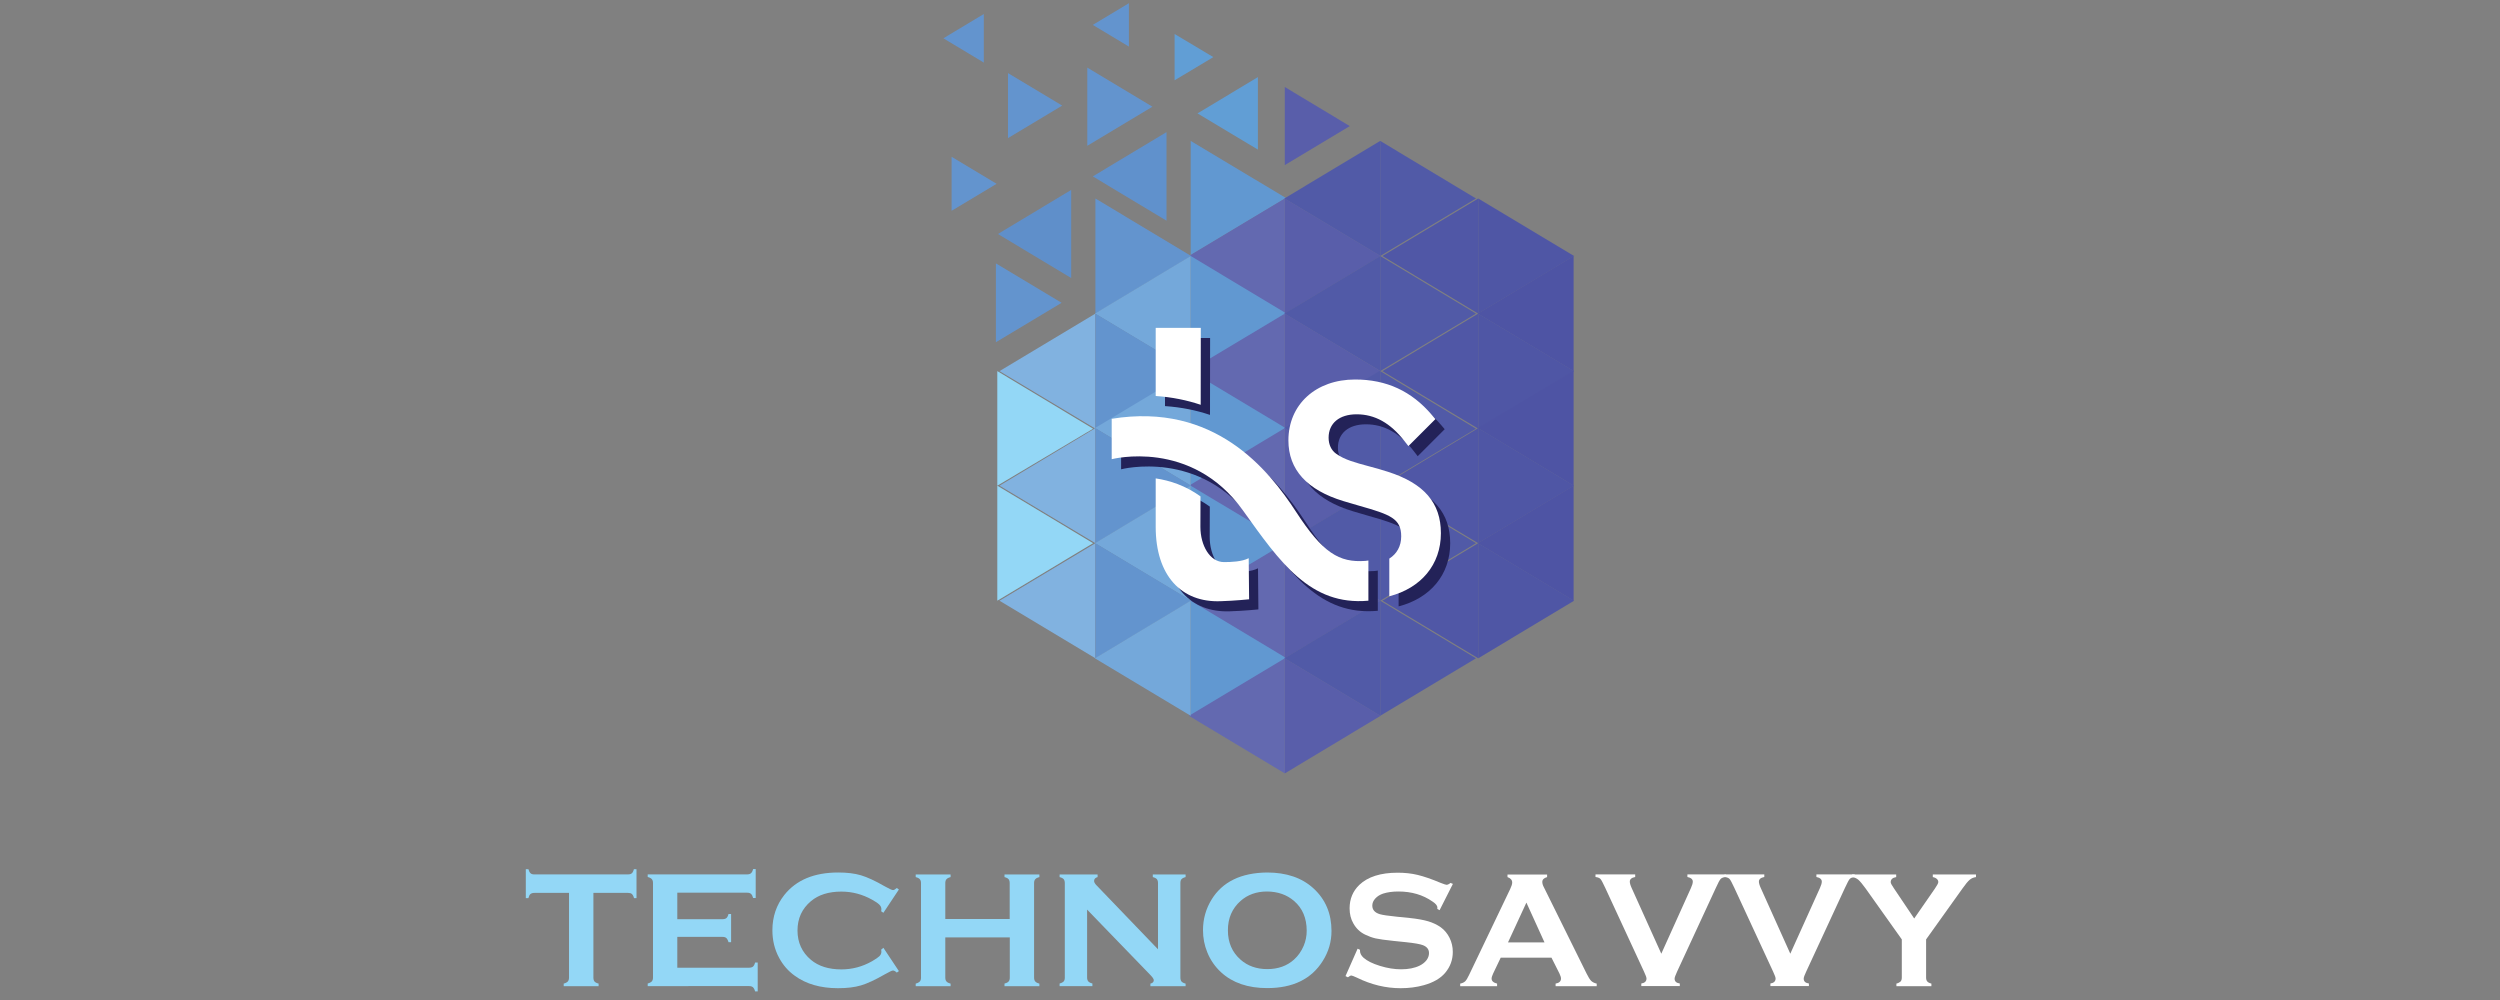 <?xml version="1.0" encoding="utf-8"?>
<!-- Generator: Adobe Illustrator 25.0.1, SVG Export Plug-In . SVG Version: 6.00 Build 0)  -->
<svg version="1.1" id="Layer_1" xmlns="http://www.w3.org/2000/svg" xmlns:xlink="http://www.w3.org/1999/xlink" x="0px" y="0px"
	 viewBox="0 0 250 100" style="enable-background:new 0 0 250 100;" xml:space="preserve">
<rect x="0" y="0" width="250" height="100" fill="#808080" stroke="none"/>
<style type="text/css">
	.st0{fill:#93D7F6;}
	.st1{fill:#FFFFFF;}
	.st2{fill:#619ED5;}
	.st3{fill:#6198D1;}
	.st4{fill:#6394CE;}
	.st5{fill:#6369B0;}
	.st6{fill:#595EAA;}
	.st7{fill:#515AA7;}
	.st8{fill:#5F8FCA;}
	.st9{fill:#81B2E0;}
	.st10{fill:#6091CC;}
	.st11{fill:#74A8DA;}
	.st12{fill:#5057A6;}
	.st13{fill:#4F56A5;}
	.st14{fill:#4E54A4;}
	.st15{fill:#232258;}
</style>
<path class="st0" d="M59.34,89.29v8.47c0,0.17,0.04,0.3,0.11,0.39c0.08,0.09,0.21,0.16,0.41,0.21v0.26h-3.49v-0.26
	c0.2-0.05,0.33-0.13,0.41-0.21c0.08-0.09,0.12-0.22,0.12-0.39v-8.47h-3.47c-0.16,0-0.29,0.04-0.38,0.11
	c-0.09,0.07-0.16,0.21-0.21,0.41h-0.26v-2.89h0.26c0.06,0.2,0.13,0.34,0.22,0.41c0.09,0.08,0.21,0.11,0.37,0.11h9.37
	c0.17,0,0.3-0.04,0.38-0.11c0.09-0.07,0.16-0.21,0.21-0.41h0.26v2.89H63.4c-0.05-0.2-0.13-0.34-0.21-0.41
	c-0.09-0.08-0.22-0.11-0.38-0.11H59.34z"/>
<path class="st0" d="M67.73,93.71v3.06h7.19c0.16,0,0.29-0.04,0.38-0.11c0.09-0.08,0.16-0.21,0.21-0.41h0.26v2.89h-0.26
	c-0.05-0.2-0.13-0.33-0.21-0.41c-0.09-0.08-0.21-0.12-0.38-0.12H64.77v-0.26c0.2-0.05,0.33-0.13,0.41-0.21
	c0.08-0.09,0.12-0.22,0.12-0.39v-9.45c0-0.17-0.04-0.3-0.12-0.39c-0.08-0.09-0.21-0.16-0.41-0.21v-0.26h9.95
	c0.16,0,0.29-0.04,0.38-0.12c0.09-0.08,0.16-0.21,0.21-0.41h0.26v2.89h-0.26c-0.05-0.19-0.12-0.33-0.21-0.41
	c-0.09-0.08-0.21-0.12-0.38-0.12h-6.99v2.65h4.53c0.16,0,0.29-0.04,0.38-0.11c0.09-0.08,0.16-0.21,0.21-0.41h0.26v2.82h-0.26
	c-0.05-0.19-0.13-0.33-0.21-0.41c-0.09-0.08-0.21-0.12-0.38-0.12H67.73z"/>
<path class="st0" d="M88.34,94.78l1.55,2.33l-0.21,0.15c-0.15-0.14-0.28-0.21-0.38-0.21c-0.1,0-0.37,0.13-0.83,0.39
	c-0.94,0.54-1.73,0.91-2.37,1.1c-0.64,0.19-1.4,0.28-2.29,0.28c-1.76,0-3.21-0.42-4.34-1.25c-0.67-0.48-1.19-1.09-1.57-1.81
	c-0.44-0.82-0.66-1.73-0.66-2.73c0-1.35,0.4-2.53,1.19-3.53c1.19-1.5,2.99-2.25,5.39-2.25c0.88,0,1.64,0.09,2.28,0.28
	c0.63,0.19,1.42,0.55,2.37,1.1c0.45,0.25,0.73,0.38,0.83,0.38c0.1,0,0.22-0.07,0.38-0.21l0.21,0.15l-1.55,2.33l-0.22-0.15
	c0.01-0.09,0.02-0.16,0.02-0.22c0-0.16-0.07-0.31-0.2-0.44c-0.14-0.14-0.38-0.31-0.73-0.5c-0.97-0.54-1.99-0.81-3.07-0.81
	c-1.28,0-2.29,0.32-3.05,0.96c-0.89,0.75-1.34,1.72-1.34,2.93c0,1.2,0.45,2.18,1.34,2.93c0.76,0.64,1.78,0.96,3.05,0.96
	c1.08,0,2.1-0.27,3.07-0.82c0.35-0.2,0.59-0.37,0.73-0.5c0.14-0.14,0.2-0.29,0.2-0.45c0-0.06-0.01-0.13-0.02-0.21L88.34,94.78z"/>
<path class="st0" d="M100.97,93.74h-6.44v4.03c0,0.16,0.04,0.29,0.12,0.38c0.08,0.09,0.21,0.16,0.41,0.21v0.26h-3.49v-0.26
	c0.2-0.05,0.33-0.13,0.41-0.21c0.08-0.09,0.12-0.21,0.12-0.38V88.3c0-0.16-0.04-0.29-0.12-0.38c-0.08-0.09-0.21-0.16-0.41-0.21
	v-0.26h3.49v0.26c-0.2,0.05-0.33,0.12-0.41,0.21c-0.08,0.09-0.12,0.22-0.12,0.38v3.6h6.44v-3.6c0-0.16-0.04-0.29-0.11-0.38
	c-0.08-0.09-0.21-0.16-0.41-0.21v-0.26h3.49v0.26c-0.2,0.05-0.33,0.12-0.41,0.21c-0.08,0.09-0.12,0.21-0.12,0.38v9.47
	c0,0.16,0.04,0.29,0.12,0.38c0.08,0.09,0.21,0.16,0.41,0.21v0.26h-3.49v-0.26c0.19-0.05,0.33-0.12,0.41-0.21
	c0.08-0.09,0.12-0.22,0.12-0.38V93.74z"/>
<path class="st0" d="M108.71,90.96v6.79c0,0.17,0.04,0.3,0.12,0.39c0.08,0.09,0.21,0.16,0.41,0.21v0.26h-3.28v-0.26
	c0.2-0.05,0.33-0.13,0.41-0.21c0.08-0.09,0.11-0.22,0.11-0.39V88.3c0-0.16-0.04-0.29-0.11-0.38c-0.08-0.09-0.21-0.16-0.41-0.21
	v-0.26h3.8v0.26c-0.23,0.06-0.35,0.19-0.35,0.38c0,0.13,0.08,0.28,0.23,0.43l6.16,6.41V88.3c0-0.16-0.04-0.29-0.11-0.38
	c-0.08-0.09-0.21-0.16-0.41-0.21v-0.26h3.28v0.26c-0.2,0.05-0.33,0.12-0.41,0.21c-0.08,0.09-0.11,0.21-0.11,0.38v9.46
	c0,0.17,0.04,0.3,0.11,0.39c0.08,0.09,0.21,0.16,0.41,0.21v0.26h-3.52v-0.26c0.23-0.05,0.34-0.17,0.34-0.35
	c0-0.11-0.13-0.3-0.4-0.57L108.71,90.96z"/>
<path class="st0" d="M126.7,87.25c1.95,0,3.49,0.53,4.64,1.58c1.21,1.1,1.81,2.53,1.81,4.27c0,1.07-0.29,2.07-0.87,2.99
	c-1.13,1.81-2.98,2.72-5.56,2.72c-1.93,0-3.47-0.53-4.61-1.58c-0.61-0.56-1.08-1.24-1.39-2.02c-0.28-0.69-0.42-1.42-0.42-2.19
	c0-1.12,0.29-2.14,0.86-3.07C122.25,88.18,124.1,87.28,126.7,87.25z M126.71,89.15c-1.07,0-1.95,0.32-2.66,0.95
	c-0.84,0.75-1.26,1.72-1.26,2.93c0,1.21,0.42,2.19,1.26,2.93c0.71,0.63,1.6,0.95,2.68,0.95c1.08,0,1.97-0.32,2.67-0.95
	c0.42-0.38,0.74-0.84,0.97-1.38c0.2-0.48,0.3-0.99,0.3-1.5c0-1.26-0.42-2.26-1.26-2.98C128.68,89.47,127.78,89.16,126.71,89.15z"/>
<path class="st1" d="M145.29,88.39l-1.33,2.63l-0.23-0.13c0.01-0.05,0.01-0.1,0.01-0.13c0-0.19-0.16-0.39-0.48-0.6
	c-0.97-0.68-2.11-1.01-3.42-1.01c-0.58,0-1.09,0.07-1.53,0.21c-0.32,0.11-0.58,0.27-0.78,0.49c-0.2,0.22-0.3,0.45-0.3,0.71
	c0,0.42,0.25,0.71,0.76,0.86c0.26,0.08,0.82,0.16,1.69,0.25l1.29,0.13c0.76,0.08,1.38,0.19,1.85,0.33c0.47,0.14,0.89,0.34,1.26,0.6
	c0.37,0.27,0.66,0.62,0.88,1.06c0.21,0.43,0.32,0.9,0.32,1.4c0,0.79-0.25,1.48-0.76,2.09c-0.46,0.55-1.17,0.97-2.14,1.24
	c-0.72,0.2-1.49,0.3-2.32,0.3c-1.48,0-2.94-0.35-4.38-1.06c-0.3-0.14-0.49-0.21-0.55-0.21c-0.07,0-0.18,0.06-0.34,0.18l-0.24-0.12
	l1.21-2.74l0.24,0.11c0,0.05,0,0.08,0,0.11c0,0.24,0.12,0.47,0.35,0.68c0.36,0.32,0.9,0.59,1.65,0.82c0.74,0.23,1.45,0.34,2.11,0.34
	c0.73,0,1.35-0.12,1.86-0.37c0.28-0.14,0.51-0.32,0.68-0.54c0.17-0.23,0.25-0.46,0.25-0.71c0-0.37-0.2-0.63-0.6-0.79
	c-0.28-0.11-0.84-0.21-1.69-0.3l-1.26-0.13c-0.85-0.09-1.44-0.17-1.79-0.25c-0.35-0.08-0.7-0.21-1.05-0.38
	c-0.5-0.24-0.89-0.61-1.17-1.11c-0.26-0.44-0.38-0.95-0.38-1.52c0-0.94,0.33-1.72,0.97-2.34c0.85-0.81,2.13-1.22,3.83-1.22
	c0.71,0,1.38,0.07,2,0.22c0.62,0.15,1.39,0.41,2.31,0.8c0.32,0.12,0.51,0.19,0.58,0.19c0.11,0,0.25-0.06,0.4-0.19L145.29,88.39z"/>
<path class="st1" d="M155.15,95.77h-5.08l-0.75,1.57c-0.1,0.22-0.16,0.39-0.16,0.52c0,0.24,0.18,0.41,0.55,0.5v0.26h-3.69v-0.26
	c0.22-0.04,0.38-0.12,0.5-0.23c0.11-0.11,0.24-0.32,0.39-0.64l4.11-8.59c0.13-0.27,0.2-0.49,0.2-0.65c0-0.25-0.16-0.43-0.47-0.54
	v-0.26h3.96v0.26c-0.32,0.09-0.48,0.25-0.48,0.48c0,0.16,0.05,0.34,0.16,0.54l4.26,8.61c0.18,0.37,0.34,0.62,0.47,0.75
	c0.14,0.13,0.32,0.22,0.55,0.27v0.26h-4.11v-0.26c0.36-0.06,0.54-0.23,0.54-0.51c0-0.11-0.05-0.28-0.16-0.51L155.15,95.77z
	 M154.45,94.24l-1.81-3.98l-1.84,3.98H154.45z"/>
<path class="st1" d="M166.13,95.37l2.96-6.56c0.13-0.28,0.19-0.49,0.19-0.65c0-0.23-0.18-0.39-0.54-0.46v-0.26h3.82v0.26
	c-0.24,0.03-0.41,0.1-0.5,0.2c-0.09,0.1-0.26,0.4-0.48,0.9l-3.87,8.36c-0.16,0.35-0.25,0.59-0.25,0.7c0,0.28,0.17,0.44,0.52,0.49
	v0.26h-3.85v-0.26c0.34-0.05,0.52-0.22,0.52-0.5c0-0.1-0.08-0.33-0.25-0.69l-3.87-8.36c-0.23-0.5-0.39-0.8-0.48-0.9
	c-0.09-0.1-0.26-0.17-0.5-0.2v-0.26h3.97v0.26c-0.36,0.07-0.54,0.22-0.54,0.46c0,0.15,0.06,0.37,0.19,0.65L166.13,95.37z"/>
<path class="st1" d="M179.03,95.37l2.96-6.56c0.13-0.28,0.19-0.49,0.19-0.65c0-0.23-0.18-0.39-0.54-0.46v-0.26h3.83v0.26
	c-0.24,0.03-0.41,0.1-0.5,0.2c-0.09,0.1-0.25,0.4-0.48,0.9l-3.87,8.36c-0.17,0.35-0.25,0.59-0.25,0.7c0,0.28,0.17,0.44,0.52,0.49
	v0.26h-3.85v-0.26c0.34-0.05,0.52-0.22,0.52-0.5c0-0.1-0.08-0.33-0.25-0.69l-3.87-8.36c-0.23-0.5-0.39-0.8-0.48-0.9
	c-0.09-0.1-0.26-0.17-0.5-0.2v-0.26h3.97v0.26c-0.36,0.07-0.54,0.22-0.54,0.46c0,0.15,0.06,0.37,0.19,0.65L179.03,95.37z"/>
<path class="st1" d="M192.61,93.94v3.82c0,0.17,0.04,0.3,0.12,0.39c0.08,0.09,0.21,0.16,0.41,0.21v0.26h-3.5v-0.26
	c0.2-0.05,0.33-0.13,0.42-0.21c0.08-0.09,0.12-0.22,0.12-0.39v-3.82l-3.61-5.08c-0.31-0.43-0.56-0.73-0.73-0.88
	c-0.18-0.15-0.39-0.24-0.63-0.27v-0.26h4.41v0.26c-0.37,0.06-0.55,0.23-0.55,0.51c0,0.1,0.11,0.31,0.34,0.64l2.01,2.99l2.07-2.99
	c0.22-0.32,0.34-0.54,0.34-0.65c0-0.13-0.05-0.23-0.15-0.32c-0.1-0.09-0.23-0.15-0.4-0.18v-0.26h4.32v0.26
	c-0.24,0.03-0.46,0.12-0.63,0.27c-0.18,0.15-0.42,0.44-0.73,0.88L192.61,93.94z"/>
<polygon class="st2" points="125.79,14.96 125.79,7.71 119.75,11.34 "/>
<polygon class="st3" points="119.07,14.09 119.07,25.51 128.59,19.8 "/>
<polygon class="st4" points="108.73,6.76 108.73,14.58 115.24,10.67 "/>
<polygon class="st5" points="128.48,31.36 128.48,19.85 118.89,25.6 "/>
<polygon class="st3" points="119.07,25.6 119.07,37.11 128.66,31.36 "/>
<polygon class="st5" points="128.48,42.87 128.48,31.36 118.89,37.11 "/>
<polygon class="st3" points="119.07,37.11 119.07,48.62 128.66,42.87 "/>
<polygon class="st5" points="128.48,54.32 128.48,42.81 118.89,48.57 "/>
<polygon class="st3" points="119.07,48.57 119.07,60.07 128.66,54.32 "/>
<polygon class="st5" points="128.48,65.83 128.48,54.32 118.89,60.07 "/>
<polygon class="st3" points="119.07,60.07 119.07,71.58 128.66,65.83 "/>
<polygon class="st5" points="128.48,77.34 128.48,65.83 118.89,71.58 "/>
<polygon class="st6" points="128.48,8.7 128.48,16.51 134.98,12.61 "/>
<polygon class="st4" points="112.89,4.66 112.89,0.32 109.28,2.49 "/>
<polygon class="st2" points="117.46,3.4 117.46,8.03 121.33,5.71 "/>
<polygon class="st7" points="138.02,25.6 138.02,14.09 128.43,19.85 "/>
<polygon class="st6" points="128.48,19.85 128.48,31.36 138.06,25.6 "/>
<polygon class="st7" points="138.02,37.11 138.02,25.6 128.43,31.36 "/>
<polygon class="st6" points="128.48,31.36 128.48,42.87 138.06,37.11 "/>
<polygon class="st7" points="138.02,48.57 138.02,37.06 128.43,42.81 "/>
<polygon class="st6" points="128.48,42.81 128.48,54.32 138.06,48.57 "/>
<polygon class="st7" points="138.02,60.07 138.02,48.57 128.43,54.32 "/>
<polygon class="st6" points="128.48,54.32 128.48,65.83 138.06,60.07 "/>
<polygon class="st7" points="138.02,71.58 138.02,60.07 128.43,65.83 "/>
<polygon class="st6" points="128.48,65.83 128.48,77.34 138.06,71.58 "/>
<polygon class="st8" points="107.12,27.8 107.12,18.99 99.79,23.4 "/>
<polygon class="st4" points="98.38,6.26 98.38,1.4 94.34,3.83 "/>
<polygon class="st4" points="99.59,26.34 99.59,34.22 106.16,30.28 "/>
<polygon class="st9" points="109.54,42.87 109.54,31.36 99.95,37.11 "/>
<polygon class="st9" points="109.54,54.32 109.54,42.81 99.95,48.57 "/>
<polygon class="st0" points="99.73,48.57 99.73,60.07 109.31,54.32 "/>
<polygon class="st0" points="99.73,37.11 99.73,48.57 109.31,42.87 "/>
<polygon class="st9" points="109.54,65.83 109.54,54.32 99.95,60.07 "/>
<polygon class="st10" points="116.65,22.07 116.65,13.21 109.28,17.64 "/>
<polygon class="st4" points="109.54,19.85 109.54,31.36 119.12,25.6 "/>
<polygon class="st4" points="100.8,7.31 100.8,13.81 106.22,10.56 "/>
<polygon class="st4" points="95.16,15.68 95.16,21.08 99.66,18.38 "/>
<polygon class="st11" points="119.07,37.11 119.07,25.6 109.49,31.36 "/>
<polygon class="st4" points="109.54,31.36 109.54,42.87 119.12,37.11 "/>
<polygon class="st11" points="119.07,48.57 119.07,37.06 109.49,42.81 "/>
<polygon class="st4" points="109.54,42.81 109.54,54.32 119.12,48.57 "/>
<polygon class="st11" points="119.07,60.07 119.07,48.57 109.49,54.32 "/>
<polygon class="st4" points="109.54,54.32 109.54,65.83 119.12,60.07 "/>
<polygon class="st11" points="119.07,71.58 119.07,60.07 109.49,65.83 "/>
<polygon class="st7" points="138.02,14.09 138.02,25.6 147.6,19.85 "/>
<polygon class="st12" points="147.82,31.36 147.82,19.85 138.24,25.6 "/>
<polygon class="st7" points="138.02,25.6 138.02,37.11 147.6,31.36 "/>
<polygon class="st12" points="147.82,42.87 147.82,31.36 138.24,37.11 "/>
<polygon class="st7" points="138.02,37.11 138.02,48.62 147.6,42.87 "/>
<polygon class="st12" points="147.82,54.32 147.82,42.81 138.24,48.57 "/>
<polygon class="st7" points="138.02,48.57 138.02,60.07 147.6,54.32 "/>
<polygon class="st12" points="147.82,65.83 147.82,54.32 138.24,60.07 "/>
<polygon class="st7" points="138.02,60.07 138.02,71.58 147.6,65.83 "/>
<polygon class="st13" points="147.82,19.85 147.82,31.36 157.41,25.6 "/>
<polygon class="st14" points="157.36,37.11 157.36,25.6 147.77,31.36 "/>
<polygon class="st13" points="147.82,31.36 147.82,42.87 157.41,37.11 "/>
<polygon class="st14" points="157.36,48.57 157.36,37.06 147.77,42.81 "/>
<polygon class="st13" points="147.82,42.81 147.82,54.32 157.41,48.57 "/>
<polygon class="st14" points="157.36,60.07 157.36,48.57 147.77,54.32 "/>
<polygon class="st13" points="147.82,54.32 147.82,65.83 157.41,60.07 "/>
<g>
	<path class="st15" d="M145.02,54.32c0-3.03-1.68-4.98-5.29-6.14c-0.68-0.22-1.32-0.4-1.94-0.57c-1.29-0.34-2.41-0.64-3.25-1.24
		c-0.48-0.34-0.75-0.92-0.75-1.6c0-1.44,1.07-2.34,2.8-2.34c1.82,0,3.38,0.87,4.77,2.66l0.41,0.53l2.7-2.7l-0.35-0.41
		c-2.03-2.39-4.54-3.55-7.68-3.55c-3.93,0-6.67,2.5-6.67,6.09c0,2.92,1.85,4.96,5.5,6.07c0.57,0.17,1.1,0.32,1.6,0.47
		c3.1,0.88,4.18,1.28,4.18,3.05c0,0.98-0.43,1.75-1.19,2.23v3.77C143.02,59.82,145.02,57.49,145.02,54.32z"/>
	<path class="st15" d="M116.5,53.7c0,4.86,2.56,7.59,6.51,7.43c1.37-0.04,2.83-0.19,2.83-0.19l-0.04-4.11
		c-0.67,0.35-1.76,0.39-2.47,0.39c-1.41,0-2.36-1.66-2.36-3.52l0.01-3.04c-1.5-1.08-3.07-1.59-4.48-1.81V53.7z"/>
	<path class="st15" d="M121.01,33.8h-4.51v6.81c1.64,0.11,3.13,0.42,4.5,0.88L121.01,33.8z"/>
</g>
<path class="st15" d="M137.78,57.06c-0.1,0.02-0.2,0.03-0.3,0.04c-2.64,0.19-4.27-0.8-6.95-4.93c-2.73-4.2-8.15-10.95-18.42-9.28
	v4.04c0,0,7.97-2.09,13.13,5.13c3.69,5.17,6.72,9.55,12.54,9.02V57.06z"/>
<g>
	<path class="st1" d="M144.09,53.32c0-3.03-1.68-4.98-5.29-6.14c-0.68-0.22-1.32-0.4-1.94-0.56c-1.29-0.35-2.41-0.64-3.25-1.25
		c-0.48-0.34-0.75-0.92-0.75-1.6c0-1.44,1.07-2.34,2.8-2.34c1.82,0,3.38,0.87,4.77,2.66l0.41,0.52l2.7-2.7l-0.35-0.41
		c-2.03-2.39-4.54-3.55-7.68-3.55c-3.93,0-6.67,2.5-6.67,6.09c0,2.92,1.85,4.96,5.5,6.07c0.57,0.17,1.1,0.32,1.6,0.47
		c3.1,0.88,4.18,1.28,4.18,3.05c0,0.98-0.43,1.75-1.19,2.23v3.77C142.09,58.81,144.09,56.48,144.09,53.32z"/>
	<path class="st1" d="M115.57,52.69c0,4.86,2.56,7.59,6.51,7.43c1.37-0.04,2.83-0.19,2.83-0.19l-0.04-4.11
		c-0.67,0.35-1.76,0.39-2.47,0.39c-1.41,0-2.36-1.66-2.36-3.52l0.01-3.05c-1.5-1.08-3.07-1.59-4.48-1.8V52.69z"/>
	<path class="st1" d="M120.08,32.79h-4.51v6.81c1.64,0.11,3.13,0.42,4.5,0.88L120.08,32.79z"/>
</g>
<path class="st1" d="M136.84,56.05c-0.1,0.02-0.2,0.03-0.3,0.04c-2.64,0.19-4.27-0.8-6.95-4.93c-2.73-4.2-8.15-10.95-18.42-9.28
	v4.04c0,0,7.97-2.1,13.13,5.13c3.69,5.16,6.72,9.55,12.54,9.02V56.05z"/>
</svg>
